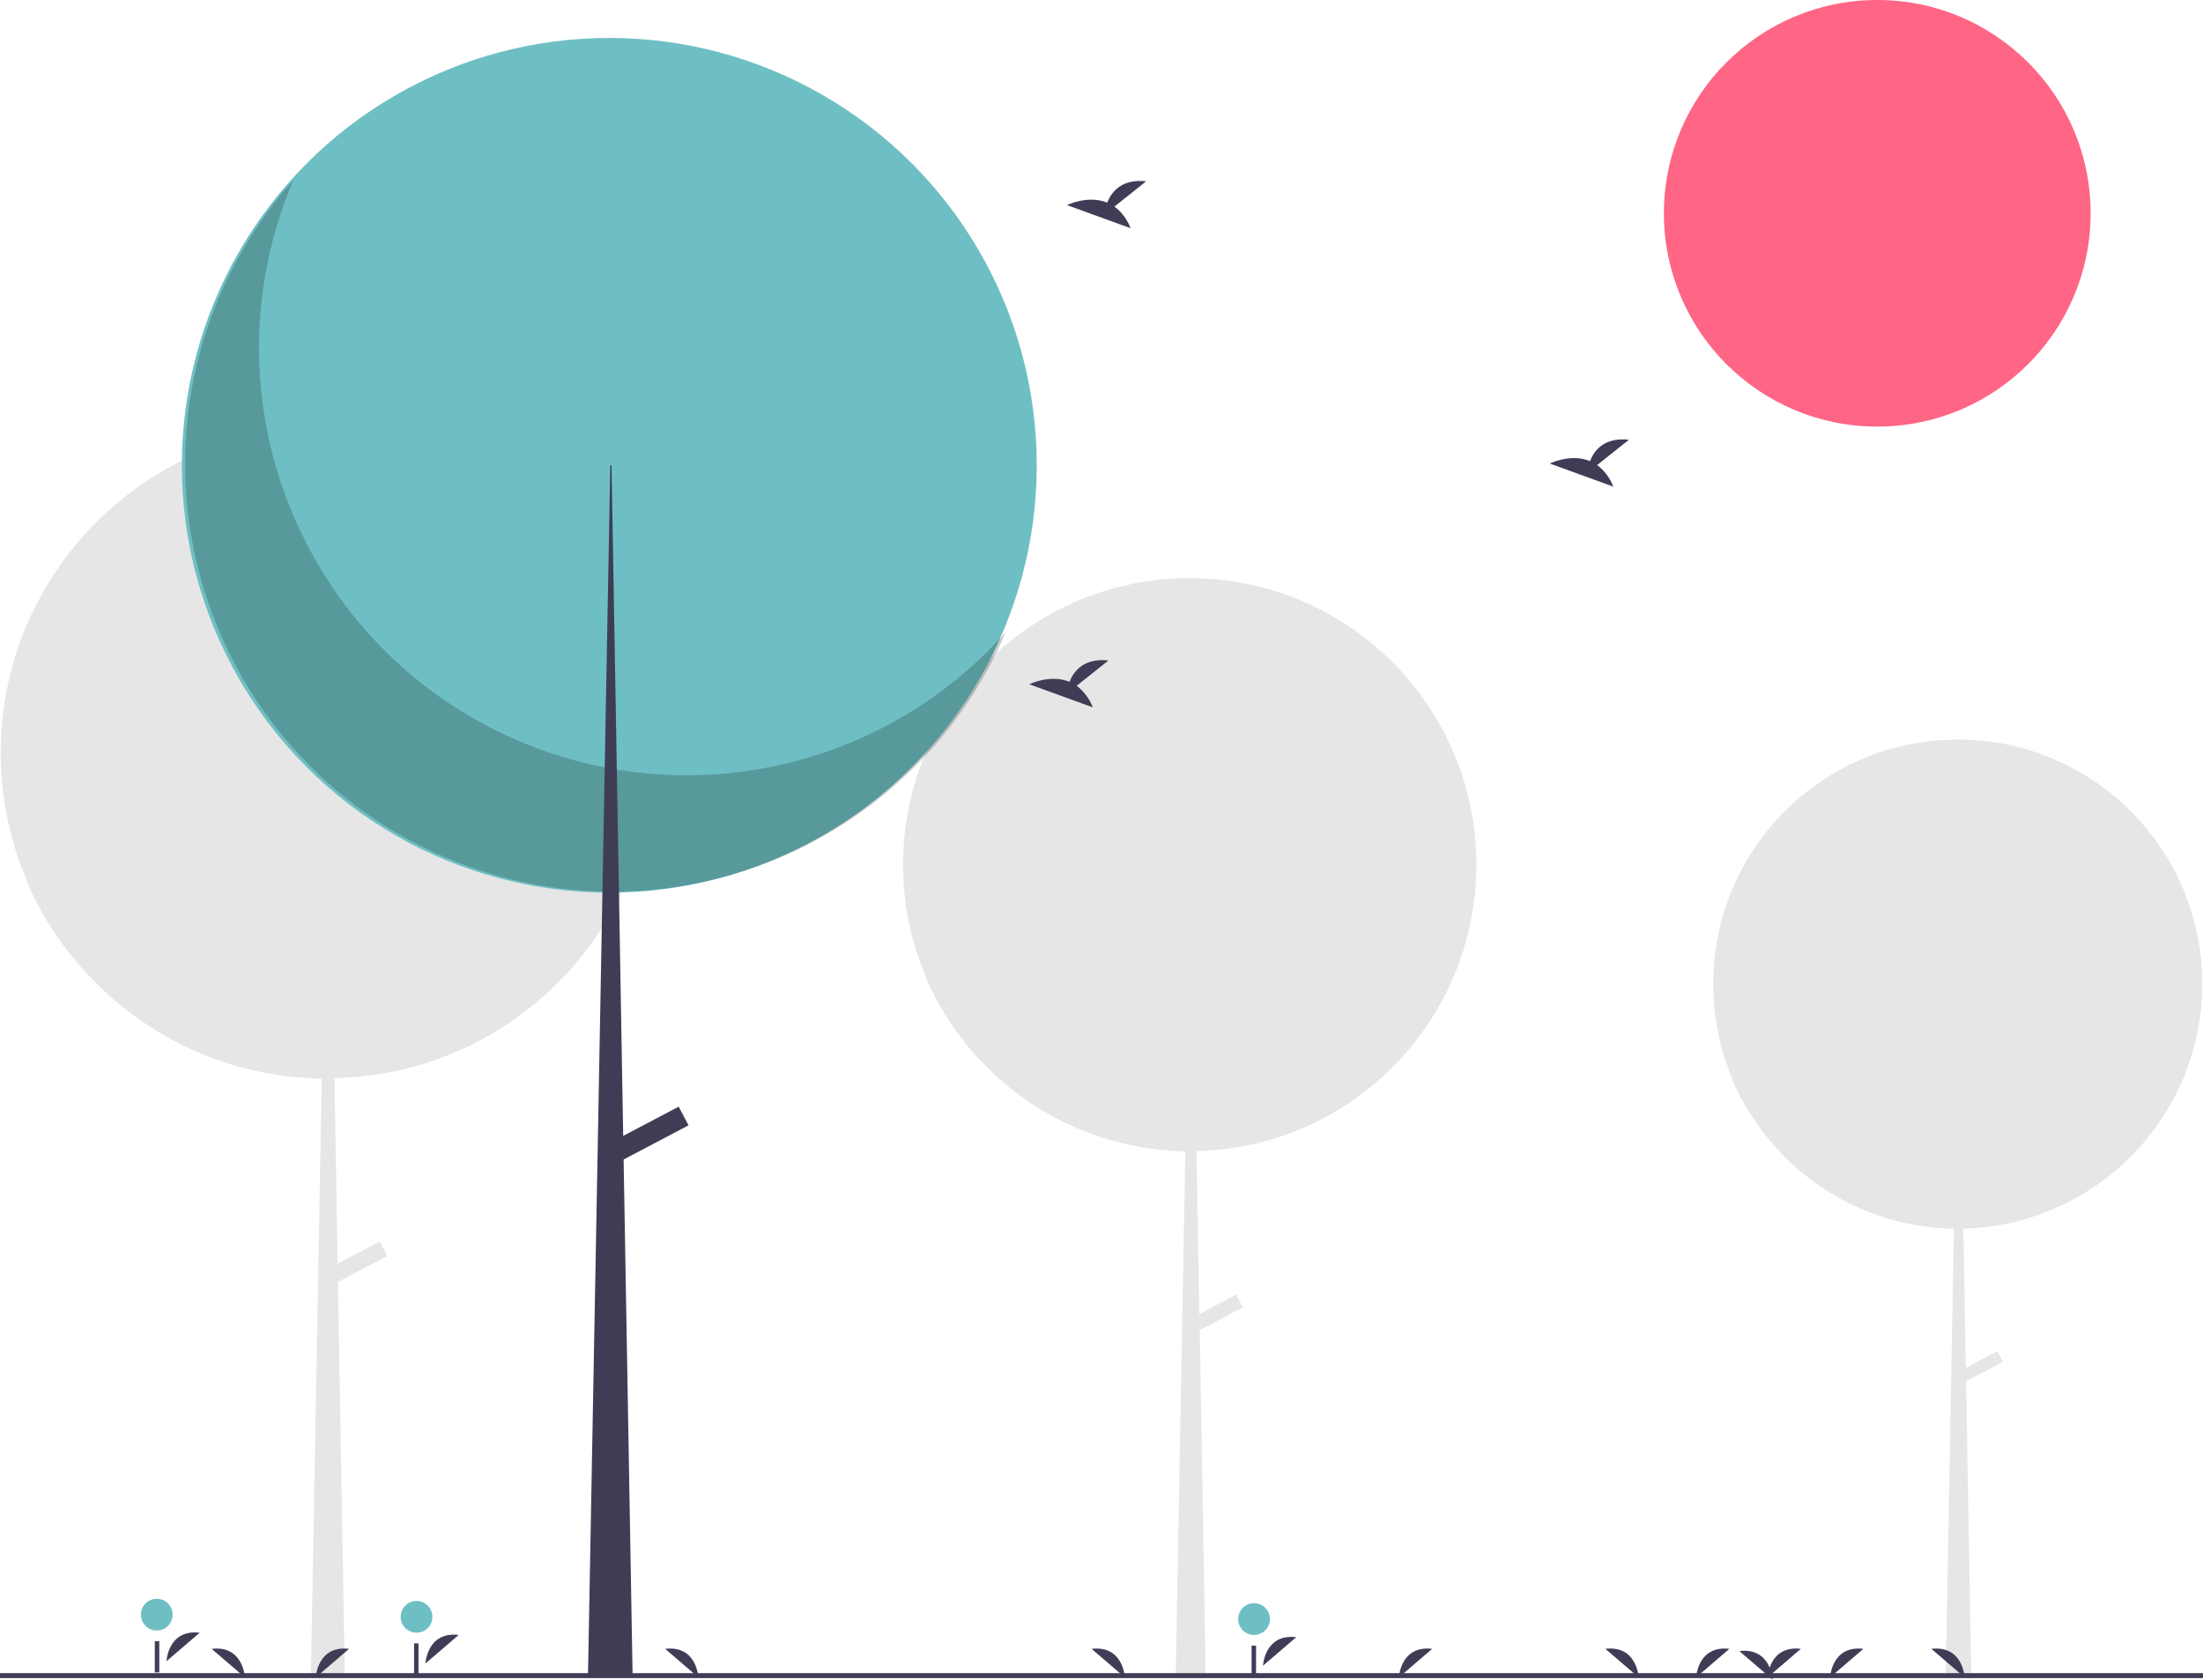 <?xml version="1.0" encoding="utf-8"?>
<!-- Generator: Adobe Illustrator 25.2.3, SVG Export Plug-In . SVG Version: 6.00 Build 0)  -->
<svg version="1.1" id="Layer_1" xmlns="http://www.w3.org/2000/svg" xmlns:xlink="http://www.w3.org/1999/xlink" x="0px" y="0px"
	 viewBox="0 0 888 677.2" style="enable-background:new 0 0 888 677.2;" xml:space="preserve">
<style type="text/css">
	.st0{fill:#E6E6E6;}
	.st1{fill:#FF6584;}
	.st2{fill:#6EBFC3;}
	.st3{opacity:0.2;enable-background:new    ;}
	.st4{fill:#3F3D56;}
</style>
<path class="st0" d="M887.7,396.7c0-54.4-44.2-98.6-98.6-98.5c-54.4,0-98.6,44.2-98.5,98.6c0,13.3,2.7,26.5,7.9,38.7
	c-0.1-0.1-0.2-0.2-0.3-0.3c4.4,10.2,10.4,19.6,18,27.8c0,0,0,0,0.1,0.1c0.6,0.7,1.2,1.3,1.8,2c18.2,19,43.2,29.9,69.5,30.3
	l-3.3,180.9h10.3l-2.1-119.4l14.9-7.8l-2.3-4.3l-12.7,6.7l-1-56.1C844.9,494,887.7,450.2,887.7,396.7z"/>
<path class="st0" d="M595.1,348.6c0-63.8-51.8-115.5-115.6-115.5c-63.8,0-115.5,51.8-115.5,115.6c0,15.6,3.2,31,9.3,45.4
	c-0.1-0.1-0.2-0.2-0.3-0.4c5.1,12,12.2,23,21,32.6c0,0,0.1,0.1,0.1,0.1c0.7,0.8,1.4,1.5,2.2,2.3c21.3,22.2,50.7,35,81.5,35.5
	l-3.9,212h12.1l-2.4-139.9l17.4-9.2l-2.7-5.1l-14.9,7.8l-1.1-65.7C545,462.7,595.1,411.4,595.1,348.6z"/>
<path class="st0" d="M263.3,303.4c0-72.6-58.9-131.4-131.5-131.4C59.1,172.1,0.3,231,0.3,303.6c0,17.7,3.6,35.3,10.6,51.6
	c-0.1-0.1-0.3-0.3-0.4-0.4c5.8,13.6,13.9,26.1,23.9,37.1c0,0,0.1,0.1,0.1,0.1c0.8,0.9,1.6,1.8,2.5,2.6
	c24.3,25.3,57.7,39.8,92.7,40.3l-4.4,241.3H139l-2.8-159.3l19.9-10.5l-3-5.8l-17,8.9l-1.3-74.8C206.2,433.2,263.3,374.8,263.3,303.4
	z"/>
<circle class="st1" cx="756.7" cy="86" r="86"/>
<circle class="st2" cx="245.6" cy="187.6" r="172.3"/>
<path class="st3" d="M118.3,72.5C80.9,160,121.5,261.3,209,298.7c68.1,29.1,147.2,11.5,196.4-43.8C368,342.4,266.8,383,179.3,345.6
	S51.1,206.9,88.5,119.4C95.9,102.3,105.9,86.4,118.3,72.5z"/>
<polygon class="st4" points="246,187.6 246.5,187.6 255,676.1 237,676.1 "/>
<rect x="245.1" y="453.2" transform="matrix(0.885 -0.466 0.466 0.885 -183.032 174.344)" class="st4" width="32.2" height="8.5"/>
<path class="st4" d="M509.1,671.6c0,0,0.6-13,13.4-11.5"/>
<circle class="st2" cx="505.5" cy="652.8" r="6.4"/>
<rect x="504.5" y="663.5" class="st4" width="1.8" height="12.6"/>
<path class="st4" d="M67.1,669.8c0,0,0.6-13,13.4-11.5"/>
<ellipse transform="matrix(3.327797e-02 -0.999 0.999 3.327797e-02 -589.273 692.785)" class="st2" cx="63.5" cy="651" rx="6.4" ry="6.4"/>
<rect x="62.4" y="661.7" class="st4" width="1.8" height="12.6"/>
<path class="st4" d="M171.5,670.7c0,0,0.6-13,13.4-11.5"/>
<circle class="st2" cx="167.9" cy="651.9" r="6.4"/>
<rect x="166.9" y="662.6" class="st4" width="1.8" height="12.6"/>
<path class="st4" d="M449.2,83.3L462,73.1c-9.9-1.1-14,4.3-15.7,8.6c-7.8-3.2-16.2,1-16.2,1l25.6,9.3
	C454.4,88.5,452.2,85.5,449.2,83.3z"/>
<path class="st4" d="M643.8,187.5l12.8-10.2c-9.9-1.1-14,4.3-15.7,8.6c-7.8-3.2-16.2,1-16.2,1l25.6,9.3
	C649,192.8,646.8,189.8,643.8,187.5z"/>
<path class="st4" d="M434,276.5l12.8-10.2c-9.9-1.1-14,4.3-15.7,8.6c-7.8-3.2-16.2,1-16.2,1l25.6,9.3
	C439.1,281.7,436.9,278.7,434,276.5z"/>
<path class="st4" d="M683.7,676.3c0,0,0.6-13,13.4-11.5"/>
<path class="st4" d="M563.9,676.3c0,0,0.6-13,13.4-11.5"/>
<path class="st4" d="M127.3,676.3c0,0,0.6-13,13.4-11.5"/>
<path class="st4" d="M737.7,676.3c0,0,0.6-13,13.4-11.5"/>
<path class="st4" d="M712.5,676.3c0,0,0.6-13,13.4-11.5"/>
<path class="st4" d="M660.5,676.3c0,0-0.6-13-13.4-11.5"/>
<path class="st4" d="M453.4,676.3c0,0-0.6-13-13.4-11.5"/>
<path class="st4" d="M281.5,676.3c0,0-0.6-13-13.4-11.5"/>
<path class="st4" d="M98.7,676.3c0,0-0.6-13-13.4-11.5"/>
<path class="st4" d="M791.9,676.3c0,0-0.6-13-13.4-11.5"/>
<path class="st4" d="M714.5,677.2c0,0-0.6-13-13.4-11.5"/>
<rect y="674.6" class="st4" width="888" height="2"/>
</svg>
